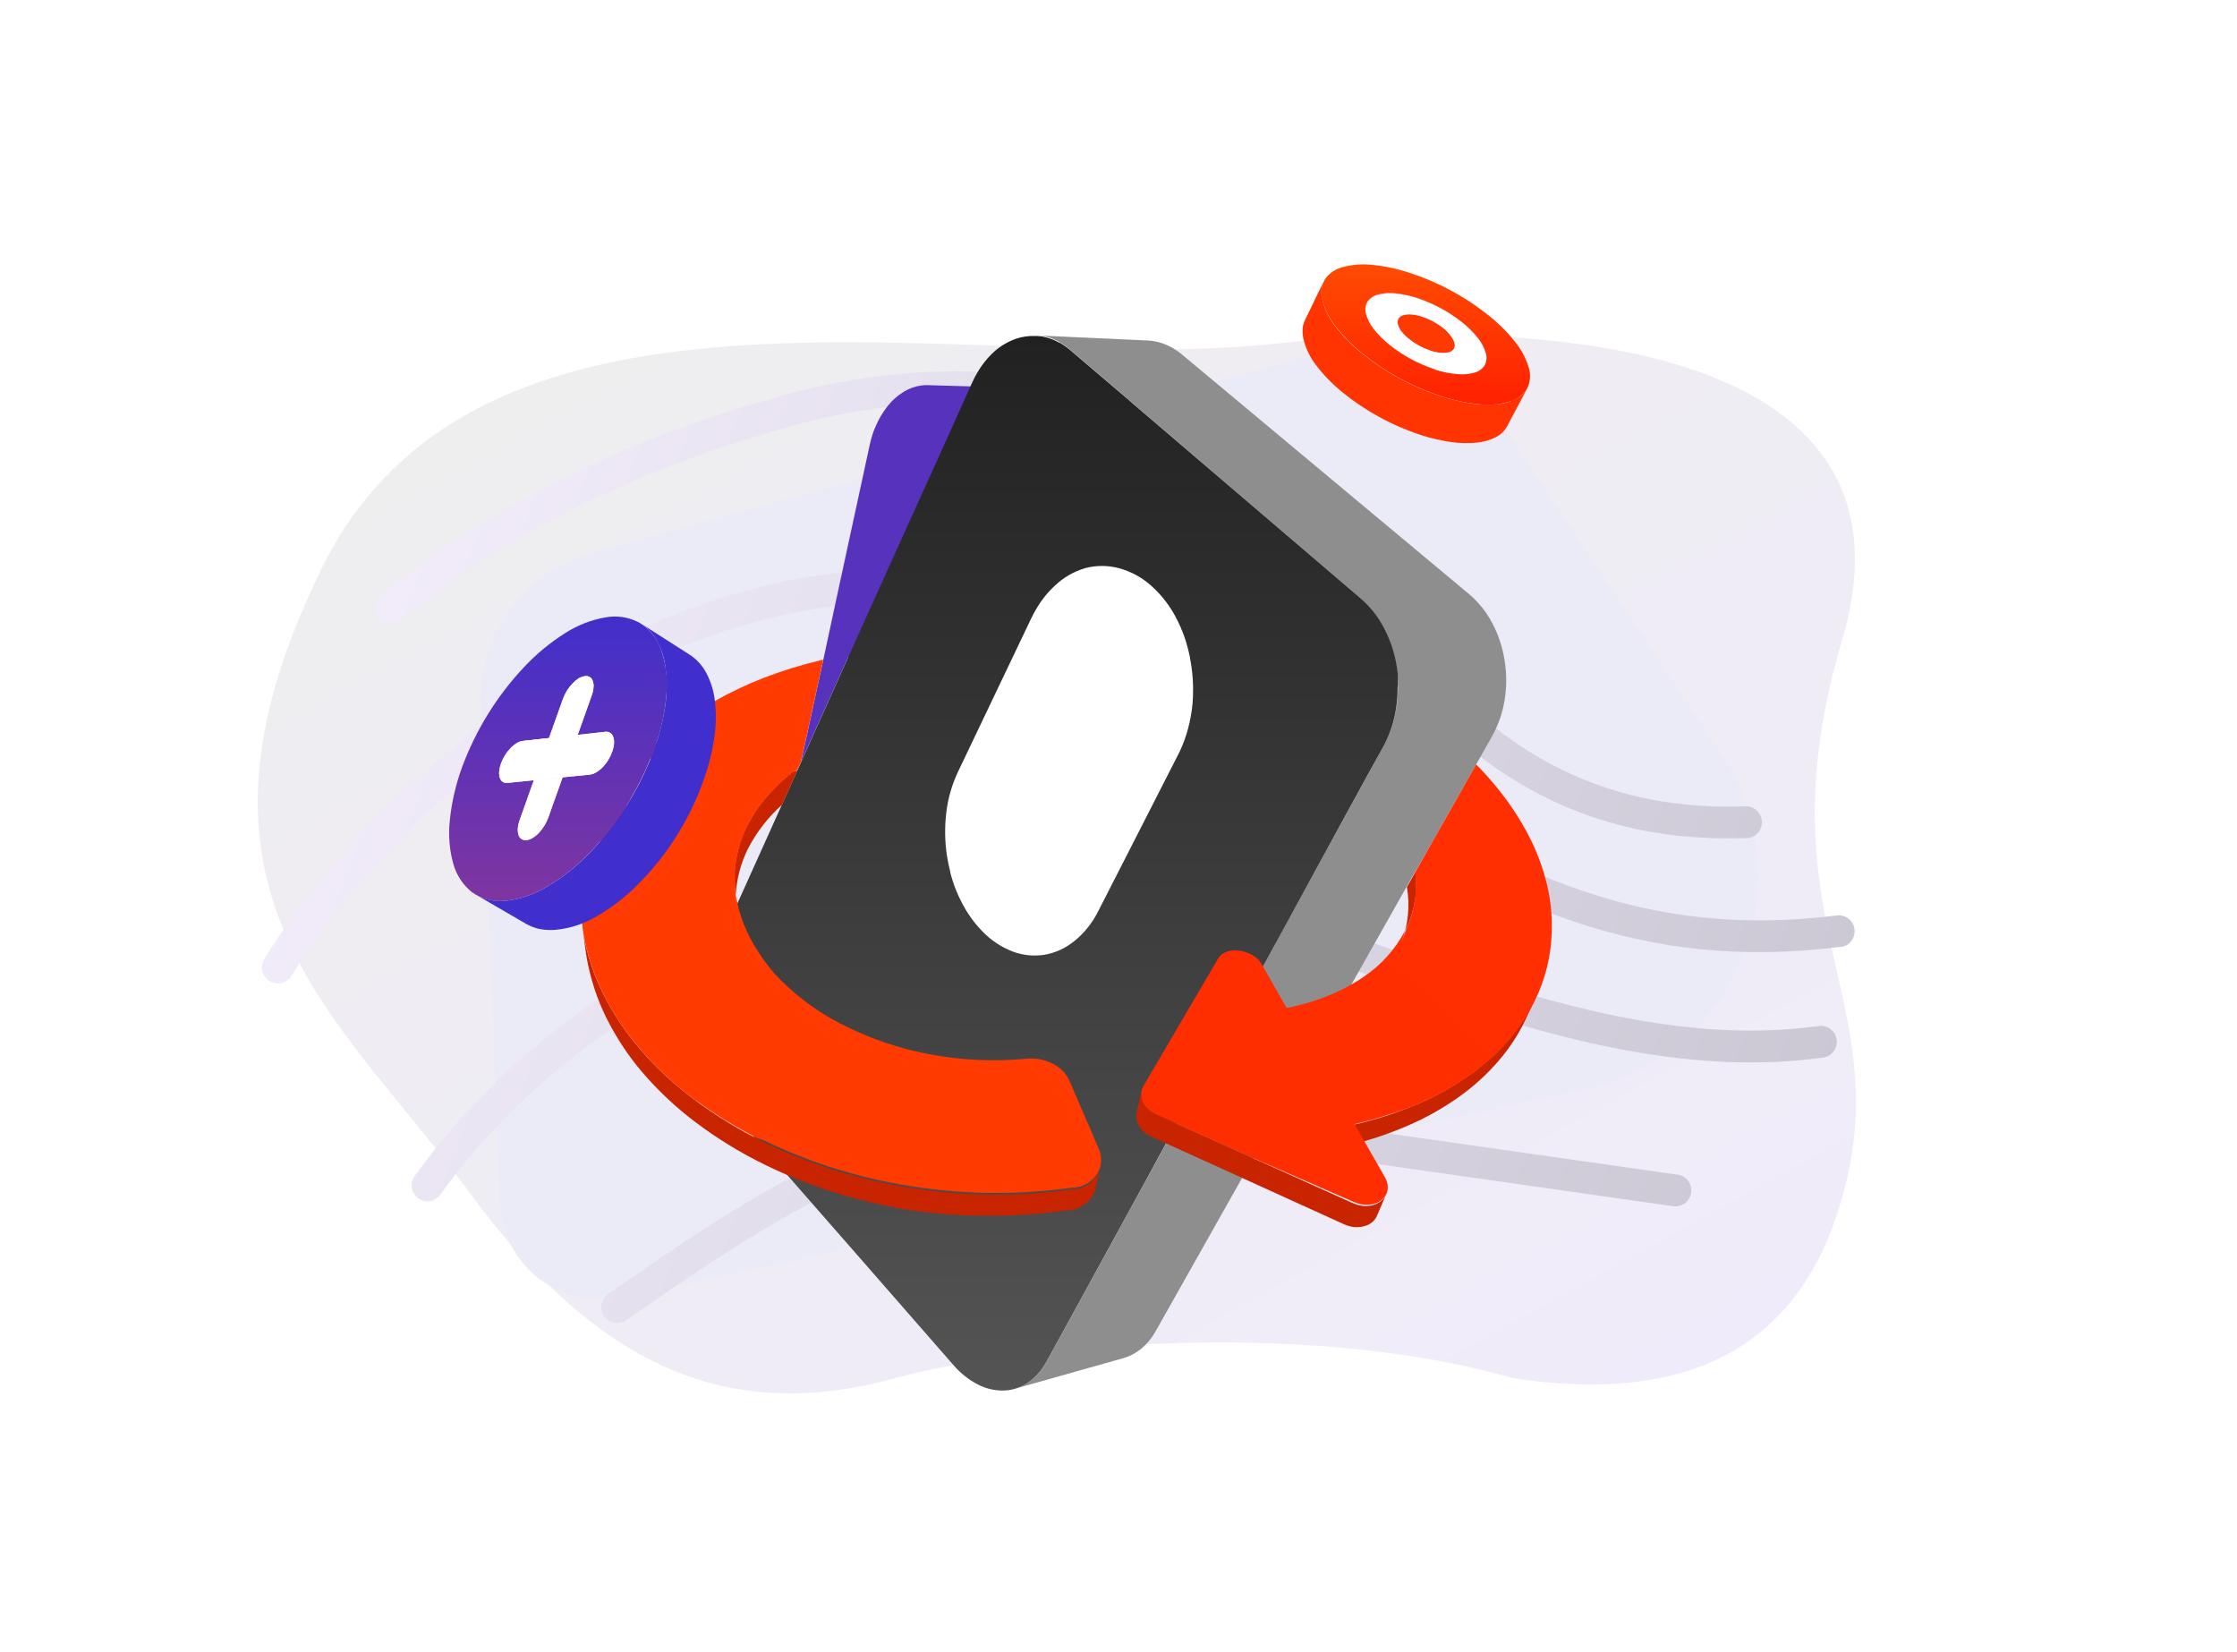 <svg width="325" height="240" viewBox="0 0 325 240" fill="none" xmlns="http://www.w3.org/2000/svg">
<path d="M219.734 200.181C188.366 191.164 145.965 195.804 130.117 200.181C106.344 206.748 87.218 199.187 68.135 173.132C49.052 147.077 23.396 129.985 46.78 82.483C70.165 34.98 141.292 54.568 184.588 49.99C227.884 45.413 280.017 51.117 267.64 92.92C255.263 134.722 276.663 145.532 267.095 175.759C260.716 195.91 244.929 204.051 219.734 200.181Z" fill="url(#paint0_linear_1790_1249)"/>
<g filter="url(#filter0_i_1790_1249)">
<path d="M219.734 200.181C188.366 191.164 145.965 195.804 130.117 200.181C106.344 206.748 87.218 199.187 68.135 173.132C49.052 147.077 23.396 129.985 46.78 82.483C70.165 34.98 141.292 54.568 184.588 49.99C227.884 45.413 280.017 51.117 267.64 92.92C255.263 134.722 276.663 145.532 267.095 175.759C260.716 195.91 244.929 204.051 219.734 200.181Z" fill="black" fill-opacity="0.01"/>
</g>
<mask id="mask0_1790_1249" style="mask-type:alpha" maskUnits="userSpaceOnUse" x="37" y="48" width="233" height="155">
<path d="M219.734 200.181C188.366 191.164 145.965 195.804 130.117 200.181C106.344 206.748 87.218 199.187 68.135 173.132C49.052 147.077 23.396 129.985 46.78 82.483C70.165 34.98 141.292 54.568 184.588 49.99C227.884 45.413 280.017 51.117 267.64 92.92C255.263 134.722 276.663 145.532 267.095 175.759C260.716 195.91 244.929 204.051 219.734 200.181Z" fill="white"/>
</mask>
<g mask="url(#mask0_1790_1249)">
</g>
<path d="M254.95 121.303C254.679 119.879 254.304 118.476 253.827 117.107C252.944 114.513 251.727 112.045 250.206 109.766L217.103 59.987C214.535 56.129 210.815 53.18 206.473 51.56C202.131 49.939 197.388 49.73 192.92 50.961L176.495 55.454L165.196 58.56L164.681 58.698L156.976 60.8L155.047 61.335L136.282 66.488L125.334 69.462L86.146 80.271C81.31 81.601 77.066 84.527 74.104 88.575C71.142 92.622 69.637 97.553 69.832 102.564L69.945 105.353L70.163 111.035L70.936 130.646V130.989L71.96 157.207L72.211 163.563L72.66 175.08C72.791 177.185 73.374 179.237 74.371 181.096C75.368 182.954 76.755 184.576 78.436 185.849C80.118 187.122 82.054 188.016 84.114 188.472C86.173 188.927 88.306 188.932 90.368 188.486L98.085 186.815L123.656 181.284L145.103 176.659L158.615 173.739L166.088 172.12L177.38 169.675L181.78 168.724L182.732 168.519L188.064 167.356L195.676 165.711L197.658 165.275L201.047 164.541L202.851 164.151L231.091 158.04C239.026 156.153 245.928 151.278 250.359 144.43C254.79 137.582 256.409 129.288 254.877 121.276L254.95 121.303ZM116.619 110.777L116.143 111.749L113.824 116.678L113.599 116.889L115.852 111.887L116.355 110.764C116.355 110.718 116.784 108.894 117.432 105.921C118 103.278 118.753 99.822 119.625 95.865C120.656 95.666 122.103 95.62 123.233 95.488L116.348 110.771L116.619 110.777Z" fill="#EBEAF7"/>
<path d="M89.648 192.213C89.156 192.212 88.677 192.055 88.281 191.764C87.885 191.472 87.592 191.062 87.444 190.593C87.297 190.124 87.303 189.62 87.462 189.154C87.621 188.688 87.924 188.285 88.327 188.004C103.775 177.254 121.291 165.07 141.404 161.257C157.05 158.284 172.822 160.537 188.065 162.711L243.738 170.64C244.345 170.727 244.893 171.053 245.26 171.544C245.628 172.035 245.785 172.652 245.697 173.26C245.609 173.867 245.284 174.414 244.793 174.782C244.302 175.149 243.684 175.306 243.077 175.219L187.404 167.29C172.531 165.169 157.156 162.975 142.263 165.797C123.101 169.431 106.035 181.311 90.963 191.797C90.579 192.069 90.119 192.214 89.648 192.213V192.213ZM62.076 174.518C61.602 174.51 61.141 174.358 60.755 174.082C60.259 173.725 59.925 173.185 59.828 172.581C59.73 171.978 59.875 171.361 60.233 170.865V170.865C71.399 155.384 86.992 143.048 105.334 135.185C123.676 127.322 143.359 124.514 162.27 127.091C176.211 128.981 189.664 133.612 202.68 138.086C206.195 139.295 209.829 140.543 213.404 141.72C228.667 146.721 246.645 151.505 264.214 149.047C264.821 148.959 265.438 149.117 265.93 149.484C266.421 149.851 266.746 150.399 266.834 151.006C266.922 151.613 266.764 152.231 266.397 152.722C266.03 153.213 265.482 153.538 264.875 153.626C246.374 156.216 227.748 151.28 211.983 146.113C208.376 144.931 204.715 143.675 201.193 142.46C188.395 138.059 175.154 133.507 161.668 131.67C124.892 126.668 85.618 143.464 63.953 173.56C63.738 173.857 63.456 174.099 63.13 174.265C62.803 174.432 62.442 174.519 62.076 174.518V174.518ZM40.364 142.856C39.749 142.856 39.159 142.612 38.724 142.177C38.289 141.742 38.045 141.152 38.045 140.537C38.046 140.111 38.162 139.693 38.382 139.328C48.954 122.149 66.622 105.63 85.664 95.151C107.601 83.093 130.594 79.644 150.317 85.458C163.624 89.376 175.161 97.351 186.32 105.095C189.128 107.044 192.042 109.06 194.91 110.962C219.826 127.481 239.562 136.354 266.705 133.005C267.007 132.947 267.318 132.95 267.619 133.014C267.92 133.078 268.205 133.201 268.458 133.377C268.711 133.552 268.926 133.776 269.091 134.036C269.256 134.296 269.367 134.586 269.419 134.889C269.47 135.193 269.461 135.503 269.391 135.803C269.32 136.103 269.191 136.385 269.011 136.634C268.83 136.883 268.601 137.094 268.338 137.253C268.075 137.413 267.783 137.518 267.478 137.564H267.273C238.71 141.098 218.174 131.888 192.359 114.795C189.439 112.859 186.512 110.83 183.677 108.848C172.835 101.375 161.602 93.605 149.048 89.898C130.753 84.513 108.479 87.916 87.93 99.208C69.562 109.311 52.528 125.214 42.34 141.753C42.133 142.09 41.842 142.369 41.496 142.562C41.15 142.756 40.761 142.857 40.364 142.856V142.856ZM250.9 121.779C225.859 121.779 211.547 108.339 202.865 98.058C201.2 96.076 199.561 94.048 197.916 92.112C190.734 83.337 183.307 74.272 173.879 68.14C158.305 57.965 136.541 55.771 114.254 62.068C91.697 68.471 72.872 77.899 58.316 90.116C57.845 90.496 57.244 90.676 56.642 90.617C56.039 90.558 55.484 90.266 55.095 89.802C54.706 89.339 54.514 88.741 54.56 88.138C54.607 87.534 54.888 86.973 55.343 86.575C70.421 73.935 89.8 64.176 112.992 57.641C136.567 50.974 159.673 53.38 176.422 64.249C186.459 70.77 194.117 80.106 201.53 89.158C203.129 91.14 204.788 93.123 206.433 95.105C214.804 105.016 228.805 118.092 253.57 117.127C254.183 117.103 254.781 117.323 255.232 117.739C255.683 118.155 255.95 118.734 255.975 119.347C255.999 119.96 255.779 120.558 255.363 121.009C254.946 121.461 254.368 121.728 253.755 121.752V121.752C252.783 121.759 251.825 121.779 250.9 121.779Z" fill="url(#paint1_linear_1790_1249)"/>
<path d="M173.112 96.552C172.782 94.357 172.114 92.226 171.13 90.235C170.219 88.338 168.949 86.635 167.39 85.22C166.023 83.965 164.373 83.058 162.58 82.578C160.973 82.141 159.278 82.141 157.671 82.578C156.016 83.036 154.495 83.881 153.231 85.042C151.788 86.379 150.619 87.984 149.788 89.766L139.137 112.172C138.259 114.037 137.688 116.032 137.446 118.079C137.2 120.164 137.236 122.273 137.551 124.349C137.862 126.403 138.456 128.404 139.316 130.296C140.149 132.124 141.283 133.799 142.672 135.251C143.909 136.532 145.408 137.53 147.066 138.178C148.539 138.74 150.132 138.911 151.691 138.674C153.288 138.409 154.79 137.738 156.052 136.725C157.519 135.536 158.712 134.044 159.547 132.351L171.189 109.694C172.204 107.7 172.875 105.549 173.172 103.331C173.489 101.081 173.469 98.796 173.112 96.552V96.552Z" fill="url(#paint2_linear_1790_1249)"/>
<path d="M144.423 83.998L155.054 61.335L155.477 60.43L156.693 57.833L153.012 56.69C152.871 56.638 152.725 56.598 152.576 56.571L152.14 56.485L151.711 56.426H151.275L140.994 56.128L135.047 55.957H135.172C134.732 55.924 134.289 55.937 133.851 55.996C132.936 56.123 132.059 56.441 131.274 56.928C130.417 57.457 129.655 58.127 129.021 58.91C128.962 58.983 128.895 59.062 128.843 59.141C128.215 59.954 127.691 60.842 127.283 61.784C127.184 62.009 127.092 62.24 126.999 62.445C126.907 62.65 126.827 62.927 126.748 63.172C126.669 63.416 126.596 63.674 126.523 63.925C126.451 64.176 126.391 64.447 126.338 64.711C126.015 66.205 125.678 67.79 125.314 69.449C124.654 72.481 123.947 75.759 123.226 79.082C122.942 80.404 122.652 81.725 122.361 83.086C122.004 84.725 121.654 86.39 121.304 87.963C120.848 90.077 120.398 92.145 119.982 94.121C119.857 94.702 119.731 95.277 119.612 95.845L117.419 105.901C116.758 108.875 116.361 110.698 116.342 110.745L123.22 95.468C123.442 95.457 123.663 95.429 123.881 95.382L116.612 110.725L132.516 109.403L142.441 88.293L144.423 83.998Z" fill="url(#paint3_linear_1790_1249)"/>
<path d="M204.371 134.63C204.483 134.386 204.589 134.135 204.695 133.884L203.638 136.705C203.833 136.191 203.996 135.666 204.127 135.133L204.371 134.63Z" fill="#A78AFE"/>
<path d="M205.706 129.404V129.866C205.693 129.712 205.693 129.558 205.706 129.404Z" fill="#A78AFE"/>
<path d="M106.887 130.025C106.86 130.575 106.86 131.124 106.887 131.67L106.748 128.314V128.201C106.757 128.809 106.803 129.417 106.887 130.025Z" fill="#A78AFE"/>
<path d="M204.695 133.884L203.638 136.705C203.833 136.191 203.996 135.666 204.127 135.133L204.365 134.644C204.483 134.386 204.589 134.135 204.695 133.884Z" fill="#D9CDFE"/>
<path d="M205.706 129.404V129.866C205.693 129.712 205.693 129.558 205.706 129.404Z" fill="#D9CDFE"/>
<path d="M106.867 131.67L106.728 128.314V128.201C106.754 128.809 106.807 129.417 106.887 130.025C106.856 130.575 106.849 131.124 106.867 131.67Z" fill="#D9CDFE"/>
<path d="M211.712 59.009C211.48 58.187 211.079 57.422 210.536 56.763C209.881 55.931 209.132 55.179 208.302 54.523C206.392 53 204.226 51.828 201.906 51.061L205.963 43.343C208.297 44.12 210.477 45.299 212.406 46.825C213.244 47.481 214.004 48.23 214.672 49.059C215.219 49.711 215.626 50.469 215.868 51.285L211.712 59.009Z" fill="#D9CDFE"/>
<path d="M211.732 60.377C211.764 60.277 211.784 60.172 211.791 60.067C211.804 59.957 211.804 59.846 211.791 59.736C211.798 59.618 211.798 59.498 211.791 59.38C211.782 59.254 211.758 59.13 211.719 59.01L215.868 51.286C215.901 51.411 215.927 51.537 215.947 51.656C215.96 51.772 215.96 51.889 215.947 52.006C215.96 52.113 215.96 52.222 215.947 52.33C215.939 52.432 215.922 52.534 215.894 52.633L211.732 60.377Z" fill="#D9CDFE"/>
<path d="M201.906 51.06C201.063 50.781 200.196 50.578 199.316 50.452C198.601 50.343 197.876 50.323 197.156 50.393C196.588 50.439 196.034 50.594 195.524 50.849C195.109 51.059 194.766 51.388 194.539 51.794L198.603 43.99C198.814 43.577 199.152 43.241 199.567 43.032C200.078 42.789 200.629 42.643 201.193 42.603C201.916 42.537 202.644 42.563 203.36 42.682C204.244 42.825 205.112 43.046 205.957 43.343L201.906 51.06Z" fill="#D9CDFE"/>
<path d="M211.269 50.625L207.133 58.389C207.133 58.329 207.186 58.27 207.206 58.21C207.226 58.151 207.206 58.078 207.239 58.012C207.245 57.94 207.245 57.867 207.239 57.794C207.232 57.718 207.216 57.642 207.193 57.569C207.088 57.178 206.901 56.813 206.644 56.499C206.333 56.099 205.974 55.739 205.574 55.429C205.131 55.065 204.653 54.746 204.147 54.477C203.625 54.187 203.076 53.948 202.508 53.764C202.108 53.632 201.696 53.537 201.279 53.48C200.937 53.433 200.59 53.433 200.248 53.48C199.979 53.503 199.717 53.577 199.475 53.697C199.282 53.798 199.122 53.952 199.013 54.14L203.103 46.35C203.21 46.162 203.371 46.01 203.565 45.914C203.805 45.798 204.065 45.728 204.332 45.709C204.675 45.676 205.022 45.689 205.362 45.749C205.783 45.807 206.197 45.907 206.598 46.046C207.716 46.397 208.763 46.943 209.69 47.658C210.094 47.967 210.456 48.327 210.767 48.729C211.03 49.039 211.224 49.402 211.335 49.793C211.355 49.868 211.369 49.946 211.375 50.024V50.242C211.375 50.308 211.361 50.373 211.335 50.434C211.326 50.501 211.303 50.566 211.269 50.625V50.625Z" fill="white"/>
<path d="M198.946 54.926L198.907 54.702V54.497C198.918 54.368 198.954 54.242 199.012 54.127L203.102 46.337C203.076 46.393 203.054 46.45 203.036 46.509L202.997 46.694C202.99 46.764 202.99 46.835 202.997 46.905L203.036 47.123L198.946 54.926Z" fill="#D9CDFE"/>
<path d="M207.133 58.388C207.024 58.576 206.863 58.73 206.67 58.831C206.429 58.947 206.17 59.021 205.904 59.049C205.564 59.088 205.22 59.088 204.88 59.049C204.466 58.986 204.057 58.891 203.657 58.764L207.8 50.961C208.202 51.088 208.613 51.185 209.029 51.252C209.369 51.291 209.713 51.291 210.053 51.252C210.317 51.231 210.575 51.161 210.813 51.047C211.008 50.957 211.168 50.806 211.269 50.618L207.133 58.388Z" fill="#D9CDFE"/>
<path d="M203.657 58.739C203.086 58.546 202.532 58.308 201.999 58.025C201.501 57.745 201.028 57.422 200.585 57.06C200.193 56.736 199.834 56.373 199.515 55.977C199.265 55.658 199.083 55.291 198.979 54.9L203.076 47.097C203.187 47.486 203.374 47.849 203.624 48.167C203.947 48.563 204.31 48.924 204.708 49.244C205.164 49.607 205.65 49.93 206.162 50.209C206.697 50.499 207.256 50.743 207.833 50.935L203.657 58.739Z" fill="#D9CDFE"/>
<path d="M206.604 46.006C207.723 46.369 208.767 46.928 209.69 47.658C210.093 47.967 210.455 48.326 210.767 48.728C211.03 49.038 211.223 49.401 211.335 49.792C211.38 49.933 211.396 50.083 211.381 50.23C211.367 50.378 211.322 50.521 211.249 50.651C211.095 50.89 210.861 51.065 210.589 51.146C210.202 51.254 209.799 51.289 209.399 51.252C208.875 51.209 208.357 51.111 207.853 50.961C207.276 50.769 206.716 50.525 206.181 50.235C205.67 49.956 205.184 49.633 204.728 49.27C204.33 48.95 203.967 48.589 203.644 48.193C203.393 47.875 203.207 47.512 203.096 47.123C203.056 46.982 203.044 46.835 203.061 46.69C203.078 46.545 203.124 46.404 203.195 46.277C203.364 46.034 203.615 45.861 203.902 45.788C204.291 45.681 204.697 45.65 205.098 45.695C205.611 45.738 206.116 45.842 206.604 46.006V46.006Z" fill="#FF3902"/>
<path d="M205.957 43.343C208.291 44.12 210.471 45.298 212.399 46.825C213.237 47.48 213.998 48.23 214.666 49.058C215.212 49.711 215.619 50.468 215.861 51.285C215.96 51.58 215.997 51.892 215.971 52.202C215.945 52.513 215.856 52.814 215.71 53.089C215.38 53.609 214.869 53.988 214.276 54.152C213.467 54.384 212.622 54.463 211.785 54.384C210.661 54.296 209.552 54.074 208.481 53.723C207.259 53.321 206.076 52.81 204.946 52.197C203.877 51.603 202.86 50.92 201.907 50.155C201.066 49.483 200.303 48.719 199.634 47.875C199.099 47.215 198.71 46.45 198.491 45.629C198.409 45.333 198.388 45.023 198.428 44.719C198.469 44.415 198.571 44.122 198.729 43.858C199.095 43.358 199.626 43.002 200.229 42.854C201.045 42.638 201.894 42.575 202.733 42.669C203.83 42.769 204.912 42.995 205.957 43.343V43.343ZM207.801 50.961C208.312 51.126 208.839 51.237 209.373 51.291C209.773 51.329 210.176 51.293 210.562 51.186C210.835 51.105 211.069 50.929 211.223 50.69C211.296 50.56 211.341 50.417 211.355 50.27C211.37 50.122 211.354 49.973 211.309 49.831C211.197 49.44 211.004 49.078 210.741 48.767C210.44 48.354 210.087 47.981 209.69 47.657C208.769 46.923 207.724 46.36 206.605 45.992C206.101 45.814 205.577 45.701 205.045 45.655C204.644 45.61 204.239 45.642 203.849 45.748C203.563 45.821 203.312 45.995 203.142 46.237C203.071 46.364 203.025 46.505 203.008 46.65C202.991 46.795 203.003 46.942 203.043 47.083C203.155 47.472 203.341 47.835 203.592 48.153C203.914 48.549 204.277 48.91 204.675 49.23C205.131 49.593 205.617 49.916 206.129 50.195C206.664 50.485 207.223 50.728 207.801 50.921" fill="white"/>
<path d="M215.736 53.043L211.567 60.793C211.342 61.187 211.007 61.507 210.602 61.712C210.102 61.963 209.56 62.117 209.003 62.167C208.292 62.238 207.576 62.222 206.869 62.121C205.997 61.996 205.137 61.797 204.299 61.527C203.085 61.133 201.911 60.629 200.79 60.02C199.714 59.432 198.692 58.749 197.738 57.978C196.904 57.304 196.151 56.537 195.491 55.692C194.968 55.024 194.588 54.254 194.374 53.433C194.343 53.28 194.321 53.126 194.308 52.97C194.308 52.825 194.308 52.679 194.308 52.541C194.321 52.408 194.348 52.278 194.388 52.151C194.426 52.029 194.472 51.91 194.526 51.794L198.603 43.991C198.543 44.099 198.497 44.215 198.464 44.334C198.43 44.462 198.406 44.593 198.392 44.724C198.392 44.861 198.392 44.999 198.392 45.14C198.406 45.294 198.43 45.446 198.464 45.596C198.683 46.417 199.073 47.183 199.607 47.843C200.285 48.687 201.056 49.452 201.907 50.122C202.871 50.889 203.899 51.572 204.979 52.164C206.109 52.778 207.292 53.288 208.514 53.69C209.354 53.967 210.216 54.172 211.091 54.305C211.797 54.413 212.514 54.435 213.225 54.371C213.781 54.333 214.324 54.187 214.824 53.941C215.211 53.739 215.528 53.426 215.736 53.043Z" fill="white"/>
<path d="M205.078 39.729C207.111 40.404 209.079 41.259 210.959 42.286C212.764 43.263 214.48 44.398 216.086 45.676C217.524 46.79 218.828 48.067 219.971 49.482C220.923 50.605 221.637 51.908 222.073 53.314C222.246 53.823 222.317 54.361 222.282 54.897C222.247 55.433 222.106 55.958 221.868 56.439C221.324 57.346 220.458 58.014 219.443 58.309C218.054 58.725 216.598 58.871 215.155 58.739C213.201 58.577 211.274 58.185 209.413 57.569C207.29 56.874 205.233 55.989 203.268 54.926C201.39 53.895 199.608 52.699 197.943 51.352C196.486 50.187 195.172 48.857 194.024 47.387C193.112 46.248 192.452 44.929 192.088 43.515C191.952 43.004 191.923 42.47 192.002 41.947C192.082 41.424 192.269 40.923 192.551 40.476C193.203 39.613 194.139 39.01 195.194 38.771C196.605 38.415 198.07 38.321 199.515 38.494C201.411 38.692 203.277 39.107 205.078 39.729V39.729ZM208.475 53.691C209.546 54.041 210.655 54.263 211.778 54.351C212.616 54.43 213.461 54.352 214.269 54.12C214.863 53.955 215.373 53.576 215.703 53.056C215.85 52.782 215.938 52.48 215.965 52.17C215.991 51.86 215.953 51.548 215.855 51.252C215.613 50.436 215.206 49.678 214.659 49.026C213.991 48.197 213.231 47.448 212.393 46.792C210.464 45.266 208.284 44.088 205.951 43.31C204.894 42.95 203.798 42.712 202.687 42.603C201.848 42.509 200.999 42.572 200.182 42.788C199.58 42.937 199.049 43.292 198.683 43.793C198.525 44.056 198.423 44.349 198.382 44.654C198.341 44.958 198.363 45.268 198.445 45.563C198.663 46.384 199.053 47.15 199.588 47.81C200.257 48.653 201.019 49.418 201.861 50.09C202.825 50.857 203.853 51.54 204.933 52.131C206.063 52.745 207.246 53.256 208.468 53.657" fill="url(#paint4_linear_1790_1249)"/>
<path d="M221.867 56.446L218.94 61.969C218.553 62.633 217.982 63.17 217.295 63.516C216.441 63.946 215.513 64.21 214.56 64.295C213.339 64.416 212.108 64.392 210.893 64.222C209.397 64.014 207.922 63.676 206.486 63.212C204.37 62.524 202.324 61.639 200.374 60.569C198.508 59.551 196.739 58.366 195.088 57.027C193.643 55.866 192.343 54.535 191.216 53.063C190.325 51.915 189.69 50.591 189.353 49.178C189.307 48.922 189.274 48.664 189.254 48.405C189.234 48.167 189.234 47.928 189.254 47.691C189.277 47.467 189.322 47.246 189.386 47.03C189.443 46.824 189.523 46.625 189.624 46.436L192.352 40.806C192.258 40.992 192.18 41.187 192.121 41.388C192.062 41.604 192.02 41.825 191.996 42.048C191.976 42.281 191.976 42.516 191.996 42.749C192.014 43.006 192.05 43.262 192.101 43.515C192.447 44.924 193.086 46.243 193.978 47.387C195.125 48.857 196.44 50.187 197.896 51.352C199.564 52.698 201.349 53.894 203.228 54.926C205.193 55.989 207.25 56.873 209.373 57.569C210.817 58.038 212.298 58.387 213.8 58.613C215.014 58.792 216.244 58.83 217.467 58.725C218.415 58.653 219.341 58.402 220.196 57.985C220.894 57.65 221.476 57.114 221.867 56.446V56.446Z" fill="#FF3401"/>
<path d="M205.646 126.595V126.331C205.63 126.418 205.63 126.508 205.646 126.595V126.595Z" fill="#D9CDFE"/>
<path d="M218.583 95.891C218.294 94.024 217.698 92.218 216.819 90.546C215.973 88.923 214.82 87.48 213.423 86.297L171.718 51.496C171.339 51.18 170.937 50.893 170.515 50.638C170.118 50.398 169.703 50.19 169.273 50.017C168.862 49.85 168.438 49.719 168.004 49.627C167.583 49.535 167.154 49.479 166.722 49.462L150.468 48.715H150.812C150.921 48.721 151.029 48.734 151.136 48.755L151.565 48.827H151.691L152.015 48.907C152.16 48.946 152.312 48.992 152.457 49.045L152.649 49.111C152.954 49.216 153.25 49.344 153.534 49.495C153.665 49.552 153.791 49.621 153.911 49.699C154.139 49.819 154.36 49.954 154.572 50.102C154.71 50.195 154.843 50.287 154.975 50.393C155.107 50.499 155.285 50.631 155.437 50.763L197.605 86.859C199.035 88.089 200.211 89.586 201.067 91.266C201.965 93.009 202.574 94.885 202.871 96.823C203.182 98.793 203.182 100.799 202.871 102.769C202.581 104.731 201.95 106.627 201.008 108.372L183.505 140.325L171.011 163.227L169.451 166.068L152.114 197.717C152.041 197.856 151.962 197.988 151.882 198.113C151.803 198.239 151.77 198.298 151.711 198.384C151.571 198.614 151.416 198.835 151.248 199.045C151.197 199.116 151.142 199.185 151.083 199.25C150.922 199.463 150.743 199.662 150.548 199.844C150.475 199.932 150.393 200.011 150.303 200.082C150.211 200.175 150.112 200.261 150.013 200.346C149.801 200.525 149.583 200.697 149.352 200.862L149.299 200.895L149.015 201.073L148.922 201.126L148.79 201.199L148.526 201.331C148.387 201.397 148.242 201.463 148.103 201.516L147.687 201.668L163.247 197.281C163.704 197.145 164.146 196.966 164.569 196.745C165.011 196.51 165.429 196.231 165.817 195.913C166.226 195.572 166.602 195.194 166.941 194.783C167.307 194.338 167.633 193.861 167.912 193.356L180.466 171.096L182.078 168.235L196.422 142.856L204.351 128.829L205.613 126.595V126.331C205.607 126.418 205.618 126.506 205.646 126.589L214.46 111.048L216.753 106.992C217.689 105.32 218.318 103.494 218.61 101.6C218.909 99.708 218.9 97.78 218.583 95.891V95.891Z" fill="url(#paint5_linear_1790_1249)"/>
<path d="M205.726 129.086C205.732 129.192 205.732 129.298 205.726 129.403C205.731 129.558 205.72 129.713 205.693 129.866C205.693 130.223 205.607 130.586 205.541 130.943C205.508 131.154 205.468 131.372 205.422 131.604C205.375 131.835 205.296 132.126 205.223 132.383C205.151 132.641 205.078 132.886 204.999 133.137C204.92 133.388 204.814 133.652 204.715 133.91C204.616 134.167 204.503 134.412 204.391 134.656L204.153 135.145C204.353 134.372 204.488 133.583 204.556 132.786C204.675 131.477 204.622 130.157 204.398 128.862L205.66 126.628L205.699 127.018C205.699 127.177 205.699 127.342 205.739 127.501C205.778 127.659 205.739 127.732 205.739 127.851C205.761 128.262 205.756 128.675 205.726 129.086V129.086Z" fill="url(#paint6_linear_1790_1249)"/>
<path d="M203.083 99.096C203.09 99.067 203.09 99.038 203.083 99.01V98.435C203.09 98.374 203.09 98.311 203.083 98.25V98.019C203.087 97.868 203.072 97.717 203.037 97.57C202.991 97.418 202.977 97.12 202.944 96.909C202.647 94.971 202.038 93.095 201.141 91.352C200.289 89.668 199.118 88.167 197.692 86.932L164.655 58.699L163.994 58.117L155.471 50.849C155.319 50.717 155.167 50.591 155.008 50.479L154.605 50.188L154.228 49.944L153.951 49.785H153.898C153.796 49.718 153.688 49.66 153.574 49.614C153.29 49.463 152.994 49.335 152.689 49.23L152.497 49.164C152.352 49.111 152.2 49.065 152.055 49.025L151.592 48.92L151.156 48.847H151.031C150.951 48.826 150.869 48.815 150.786 48.814H150.442C149.472 48.766 148.501 48.903 147.582 49.217C146.229 49.7 145.003 50.482 143.994 51.503C143.225 52.279 142.559 53.149 142.012 54.093C141.719 54.587 141.454 55.096 141.219 55.62L140.961 56.201L139.851 58.659L136.283 66.588L128.995 82.677L126.835 87.474L123.227 95.482L116.349 110.778L115.847 111.901L113.593 116.903L107.112 131.287L105.387 135.119L102.48 141.581L102.235 142.116C101.621 143.525 101.229 145.021 101.073 146.55C100.748 149.752 101.232 152.985 102.48 155.952C103.079 157.369 103.893 158.686 104.892 159.857L109.47 165.083L114.32 170.627L114.743 171.109L117.875 174.69L123.663 181.298L138.523 198.305C139.519 199.466 140.728 200.425 142.084 201.133C143.242 201.728 144.529 202.025 145.831 201.998C146.453 201.98 147.069 201.873 147.661 201.681C147.8 201.635 147.938 201.589 148.077 201.529L148.5 201.344C148.639 201.278 148.771 201.212 148.896 201.139C149.022 201.067 149.187 200.968 149.326 200.875C149.465 200.783 149.775 200.538 149.987 200.36C150.086 200.274 150.185 200.188 150.277 200.095C150.561 199.841 150.822 199.562 151.057 199.263C151.116 199.198 151.171 199.13 151.222 199.058C151.39 198.848 151.545 198.627 151.685 198.397C151.744 198.311 151.804 198.219 151.856 198.126C151.909 198.034 152.015 197.869 152.088 197.73L166.102 172.146L169.406 166.081L169.947 165.09L170.965 163.24L172.372 160.676L183.473 140.411L185.243 137.18L187.51 133.038L196.099 117.299L198.326 113.229L200.969 108.458C201.911 106.713 202.542 104.817 202.832 102.855C202.98 101.887 203.053 100.908 203.05 99.928V99.856C203.092 99.605 203.103 99.349 203.083 99.096V99.096ZM160.017 131.472L159.561 132.357C158.725 134.049 157.533 135.539 156.065 136.725C154.808 137.752 153.305 138.435 151.704 138.707C150.146 138.944 148.552 138.773 147.079 138.211C145.408 137.556 143.901 136.541 142.666 135.238C142.355 134.921 142.064 134.577 141.787 134.253L141.622 134.055L141.463 133.85C141.338 133.692 141.212 133.527 141.093 133.355C140.974 133.183 140.769 132.892 140.617 132.654C140.525 132.516 140.432 132.37 140.346 132.225C140.261 132.08 140.168 131.934 140.089 131.782C140.01 131.63 139.884 131.412 139.785 131.227C139.62 130.917 139.461 130.6 139.316 130.282C139.17 129.965 139.104 129.82 139.005 129.582C138.906 129.344 138.814 129.106 138.721 128.868L138.549 128.379C138.463 128.135 138.378 127.884 138.305 127.633C138.232 127.382 138.14 127.098 138.074 126.827V126.714C137.869 125.928 137.704 125.129 137.578 124.329C137.261 122.253 137.228 120.144 137.479 118.059C137.716 116.011 138.285 114.016 139.164 112.152L149.683 90.116L149.848 89.773C149.934 89.594 150.02 89.423 150.112 89.251C150.205 89.079 150.244 88.993 150.317 88.868C150.449 88.63 150.588 88.392 150.727 88.167L150.819 88.022C150.925 87.844 151.044 87.665 151.163 87.493C151.282 87.322 151.255 87.355 151.301 87.295C151.348 87.236 151.467 87.064 151.553 86.958C151.638 86.852 151.731 86.714 151.83 86.595C151.929 86.476 152.114 86.251 152.26 86.086C152.405 85.921 152.596 85.722 152.768 85.551L152.92 85.399C153.039 85.273 153.165 85.161 153.29 85.049C154.52 83.878 156.01 83.015 157.638 82.531C159.246 82.102 160.939 82.102 162.547 82.531C164.34 83.013 165.99 83.919 167.357 85.174C168.912 86.592 170.181 88.294 171.097 90.189C171.209 90.42 171.322 90.652 171.427 90.889C171.427 90.949 171.48 91.002 171.5 91.055L171.573 91.226C171.573 91.286 171.705 91.53 171.764 91.682C171.949 92.138 172.115 92.607 172.267 93.083C172.319 93.235 172.366 93.387 172.405 93.546C172.409 93.553 172.411 93.561 172.411 93.569C172.411 93.577 172.409 93.585 172.405 93.592C172.459 93.719 172.498 93.852 172.524 93.988C172.656 94.471 172.769 94.96 172.874 95.455V95.521C172.914 95.739 172.96 95.957 172.993 96.182C173.004 96.293 173.024 96.404 173.053 96.512C173.285 97.971 173.376 99.45 173.324 100.926C173.332 101.187 173.316 101.448 173.277 101.706C173.284 101.752 173.284 101.798 173.277 101.844C173.277 102.066 173.257 102.287 173.218 102.505C173.207 102.769 173.176 103.032 173.125 103.291C173.046 103.853 172.947 104.401 172.822 104.95C172.762 105.227 172.696 105.498 172.623 105.769C172.485 106.311 172.319 106.846 172.134 107.368C172.042 107.632 171.943 107.89 171.837 108.148C171.731 108.405 171.685 108.518 171.599 108.703C171.513 108.888 171.493 108.954 171.434 109.079C171.375 109.205 171.249 109.463 171.15 109.654L162.263 127.071L160.017 131.472Z" fill="url(#paint7_linear_1790_1249)"/>
<path d="M115.846 111.921L113.593 116.923C111.608 118.707 109.957 120.83 108.717 123.193C107.644 125.321 107.021 127.647 106.887 130.025C106.807 129.418 106.754 128.81 106.728 128.202V126.596C106.721 126.432 106.735 126.268 106.768 126.107C106.807 125.942 106.807 125.665 106.84 125.447C106.873 125.229 106.88 125.149 106.906 124.997C106.933 124.845 106.946 124.733 106.972 124.601C106.999 124.469 107.032 124.277 107.072 124.119C107.111 123.96 107.144 123.788 107.184 123.63C107.223 123.471 107.309 123.141 107.382 122.896C107.455 122.652 107.468 122.605 107.514 122.46C107.633 122.083 107.772 121.713 107.917 121.343C107.99 121.158 108.069 120.973 108.149 120.795C108.28 120.475 108.428 120.162 108.591 119.857C108.67 119.692 108.756 119.533 108.842 119.381C108.928 119.229 108.974 119.13 109.047 119.004C109.12 118.879 109.285 118.595 109.411 118.397C109.536 118.198 109.781 117.822 109.979 117.538C110.078 117.392 110.184 117.24 110.296 117.095C110.481 116.837 110.679 116.58 110.891 116.328C110.929 116.273 110.971 116.22 111.016 116.17L111.419 115.694C111.631 115.443 111.855 115.199 112.08 114.954C112.205 114.815 112.338 114.683 112.476 114.544L112.708 114.313L113.368 113.653C113.606 113.441 113.851 113.223 114.095 112.992L114.24 112.873C114.498 112.655 114.762 112.45 115.033 112.212C115.054 112.188 115.079 112.168 115.106 112.153C115.342 112.045 115.591 111.967 115.846 111.921Z" fill="url(#paint8_linear_1790_1249)"/>
<path d="M219.178 151.023C217.479 152.98 215.549 154.724 213.43 156.216C211.064 157.875 208.53 159.281 205.871 160.412C202.886 161.688 199.79 162.686 196.621 163.391L195.412 166.504C198.542 165.786 201.601 164.784 204.55 163.51C207.182 162.378 209.685 160.967 212.016 159.302C214.12 157.808 216.035 156.064 217.718 154.108C219.274 152.308 220.583 150.308 221.61 148.162L223.05 145.069C222.032 147.218 220.729 149.22 219.178 151.023V151.023Z" fill="url(#paint9_linear_1790_1249)"/>
<path d="M200.585 174.518C200.236 174.779 199.838 174.97 199.416 175.08C199.199 175.133 198.978 175.166 198.755 175.179C198.513 175.199 198.27 175.199 198.028 175.179C197.772 175.146 197.518 175.098 197.268 175.033C196.998 174.953 196.733 174.856 196.476 174.743L168.064 161.938C167.679 161.764 167.317 161.542 166.987 161.277C166.695 161.027 166.441 160.735 166.234 160.411C166.051 160.112 165.921 159.784 165.851 159.44C165.785 159.115 165.785 158.78 165.851 158.456L165.104 161.647C165.038 161.972 165.038 162.307 165.104 162.631C165.169 162.973 165.297 163.3 165.481 163.596C165.683 163.918 165.93 164.209 166.214 164.462C166.539 164.726 166.897 164.948 167.278 165.122L195.214 177.822C195.464 177.936 195.722 178.031 195.987 178.106C196.234 178.173 196.485 178.222 196.74 178.251C197.201 178.289 197.665 178.253 198.114 178.145C198.342 178.094 198.563 178.018 198.775 177.921C198.963 177.824 199.142 177.711 199.31 177.584C199.624 177.334 199.873 177.012 200.037 176.646L201.358 173.573C201.283 173.759 201.181 173.933 201.054 174.089C200.914 174.248 200.757 174.392 200.585 174.518V174.518Z" fill="url(#paint10_linear_1790_1249)"/>
<path d="M159.891 169.299C159.659 170.35 159.428 171.407 159.23 172.464C159.147 172.858 158.999 173.235 158.794 173.581C158.592 173.944 158.333 174.272 158.027 174.552C157.713 174.852 157.36 175.108 156.977 175.312C156.561 175.536 156.116 175.703 155.655 175.808H155.147C154.301 175.933 153.448 176.039 152.596 176.131C150.918 176.323 149.233 176.455 147.528 176.521C146.335 176.583 145.139 176.609 143.94 176.6C140.123 176.626 136.31 176.372 132.53 175.841C129.859 175.431 127.213 174.879 124.601 174.189C123.563 173.925 122.533 173.634 121.515 173.317C117.968 172.22 114.511 170.85 111.175 169.22C107.619 167.489 104.238 165.421 101.079 163.042C98.237 160.908 95.636 158.471 93.322 155.774C91.236 153.324 89.46 150.625 88.036 147.74C86.734 145.076 85.804 142.246 85.274 139.329L85.215 139.018C85.222 138.914 85.206 138.811 85.168 138.714C85.136 138.614 85.121 138.509 85.122 138.403C85.123 138.3 85.108 138.198 85.076 138.1L84.626 134.796C84.673 135.179 84.739 135.562 84.805 135.946C85.351 138.842 86.292 141.65 87.6 144.291C89.039 147.189 90.835 149.897 92.945 152.352C95.294 155.077 97.933 157.538 100.814 159.692C104.024 162.096 107.453 164.191 111.056 165.949C114.449 167.593 117.963 168.974 121.568 170.079C121.846 170.165 122.123 170.251 122.401 170.324C125.81 171.333 129.285 172.108 132.801 172.643C136.614 173.224 140.466 173.527 144.324 173.548C145.995 173.548 147.627 173.548 149.312 173.416C150.997 173.284 152.735 173.158 154.426 172.947L155.748 172.775H156.263C156.428 172.735 156.587 172.696 156.739 172.643H156.858L157.301 172.471C157.413 172.425 157.512 172.372 157.618 172.319H157.637C157.825 172.227 158.004 172.118 158.173 171.995L158.437 171.79C158.519 171.733 158.594 171.667 158.662 171.592C158.866 171.415 159.048 171.213 159.203 170.991C159.29 170.887 159.366 170.774 159.428 170.654V170.654C159.501 170.527 159.567 170.397 159.626 170.264C159.686 170.125 159.739 169.987 159.785 169.841C159.844 169.491 159.871 169.398 159.891 169.299Z" fill="url(#paint11_linear_1790_1249)"/>
<path d="M225.442 135.476C225.338 138.861 224.523 142.186 223.05 145.235C222.925 145.493 222.799 145.744 222.667 145.995L222.621 146.081C222.535 146.253 222.436 146.431 222.337 146.603C222.237 146.775 222.165 146.907 222.072 147.059C221.98 147.211 221.821 147.488 221.689 147.72C221.678 147.744 221.663 147.767 221.643 147.786C221.517 147.99 221.392 148.189 221.253 148.38C221.035 148.711 220.81 149.041 220.592 149.358L220.546 149.418C220.407 149.616 220.262 149.801 220.11 149.992L220.07 150.039L220.037 150.078C219.865 150.303 219.687 150.521 219.495 150.739L219.462 150.785L219.416 150.838C219.33 150.944 219.238 151.056 219.139 151.162C219.04 151.268 218.947 151.38 218.855 151.486L218.471 151.902C218.339 152.047 218.2 152.186 218.062 152.331C217.824 152.583 217.573 152.82 217.322 153.065C217.071 153.309 216.859 153.508 216.621 153.726C216.383 153.944 216.331 153.99 216.179 154.115L215.65 154.565C215.452 154.737 215.254 154.902 215.049 155.06L214.791 155.265L214.659 155.364L214.527 155.463C214.414 155.556 214.309 155.635 214.196 155.714L213.681 156.091C213.311 156.355 212.941 156.613 212.558 156.864L212.498 156.904C212.287 157.049 212.069 157.188 211.838 157.32C211.606 157.452 211.243 157.697 210.932 157.875C210.622 158.053 210.318 158.238 210.001 158.41C209.393 158.754 208.765 159.084 208.118 159.401L208.025 159.448L207.054 159.903L206.836 160.009L206.023 160.366C205.673 160.518 205.316 160.663 204.953 160.809C204.688 160.921 204.424 161.02 204.153 161.119H204.107L203.757 161.251L203.585 161.317L202.739 161.621H202.653L201.596 161.972C201.213 162.097 200.823 162.223 200.427 162.335L199.237 162.679L198.768 162.804L198.028 162.996C197.619 163.101 197.209 163.2 196.793 163.293L198.187 165.731L201.167 170.944C201.416 171.344 201.57 171.797 201.616 172.266C201.653 172.673 201.585 173.082 201.418 173.455V173.455L201.378 173.528C201.353 173.588 201.322 173.645 201.286 173.7C201.24 173.777 201.189 173.852 201.134 173.924C201.072 173.995 201.006 174.067 200.935 174.142C200.863 174.215 200.783 174.281 200.704 174.347C200.537 174.475 200.358 174.585 200.169 174.677C199.97 174.771 199.762 174.844 199.548 174.895C199.331 174.948 199.11 174.983 198.887 175.001C198.645 175.021 198.402 175.021 198.16 175.001C197.904 174.972 197.65 174.923 197.401 174.856C197.131 174.777 196.866 174.682 196.608 174.572L182.085 168.242L180.103 167.357L170.971 163.24L168.328 162.051L167.998 161.899C167.546 161.698 167.131 161.423 166.769 161.086C166.47 160.805 166.222 160.474 166.036 160.108L165.996 160.036V159.983C165.996 159.983 165.956 159.897 165.943 159.857L165.903 159.732L165.844 159.527V159.487C165.849 159.417 165.838 159.347 165.811 159.282V158.886C165.804 158.807 165.804 158.727 165.811 158.648C165.811 158.582 165.811 158.516 165.844 158.456C165.899 158.225 165.986 158.003 166.102 157.796L176.977 139.236C177.065 139.082 177.174 138.942 177.301 138.819C177.426 138.695 177.566 138.586 177.717 138.496C177.873 138.398 178.039 138.318 178.213 138.258C178.389 138.194 178.57 138.145 178.755 138.112C179.17 138.046 179.594 138.046 180.01 138.112C180.448 138.152 180.878 138.256 181.285 138.423C181.453 138.487 181.616 138.562 181.774 138.648C182.01 138.76 182.232 138.9 182.435 139.064C182.775 139.324 183.061 139.65 183.274 140.022L183.538 140.478L186.921 146.424C189.424 145.937 191.863 145.163 194.189 144.119C194.976 143.755 195.729 143.372 196.442 142.956C197.024 142.625 197.579 142.275 198.108 141.905C200.637 140.214 202.704 137.918 204.12 135.225C203.989 135.759 203.826 136.284 203.631 136.798L204.688 133.976C204.788 133.719 204.88 133.468 204.973 133.203C205.065 132.939 205.131 132.701 205.197 132.45C205.263 132.199 205.336 131.935 205.395 131.67C205.455 131.406 205.481 131.247 205.514 131.01C205.58 130.653 205.633 130.289 205.666 129.933V129.47C205.673 129.364 205.673 129.259 205.666 129.153C205.693 128.733 205.693 128.311 205.666 127.891V127.541C205.671 127.379 205.658 127.217 205.627 127.058C205.607 126.927 205.607 126.793 205.627 126.662L214.461 111.049C215.686 112.279 216.838 113.581 217.91 114.947C219.53 116.981 220.947 119.17 222.138 121.482C223.268 123.669 224.135 125.982 224.722 128.373C225.288 130.696 225.531 133.087 225.442 135.476V135.476Z" fill="url(#paint12_linear_1790_1249)"/>
<path d="M159.97 168.717C159.952 169.013 159.901 169.305 159.818 169.589V169.589C159.772 169.735 159.719 169.874 159.659 170.012C159.6 170.145 159.534 170.276 159.461 170.402V170.402C159.399 170.522 159.323 170.635 159.236 170.739C159.081 170.961 158.899 171.163 158.695 171.34C158.627 171.415 158.552 171.481 158.47 171.539L158.206 171.743C158.037 171.867 157.858 171.975 157.67 172.067H157.637L157.32 172.219L156.878 172.391H156.759C156.607 172.444 156.448 172.483 156.283 172.523H155.768L154.446 172.695C152.755 172.906 151.05 173.058 149.332 173.164C147.614 173.27 146.028 173.303 144.343 173.296C140.486 173.275 136.634 172.973 132.82 172.391C132.318 172.318 131.816 172.232 131.314 172.146L130.184 171.942C129.305 171.783 128.433 171.598 127.541 171.406L126.22 171.102L125.367 170.898L125.195 170.851C124.753 170.739 124.303 170.62 123.874 170.495L122.381 170.072C122.103 169.999 121.826 169.913 121.548 169.827C120.59 169.53 119.639 169.219 118.694 168.889C118.112 168.684 117.538 168.473 116.963 168.228L116.586 168.083C116.011 167.865 115.443 167.634 114.875 167.422L113.342 166.761L112.562 166.411C112.047 166.18 111.538 165.936 111.036 165.691L110.071 165.354L109.483 165.05C108.697 164.641 107.924 164.224 107.171 163.795L106.47 163.385C105.935 163.075 105.413 162.724 104.898 162.434L104.845 162.401L103.907 161.799C103.378 161.449 102.856 161.099 102.347 160.742L101.647 160.24L100.814 159.692C97.935 157.537 95.299 155.076 92.952 152.351C92.185 151.446 91.458 150.527 90.791 149.589C90.606 149.331 90.421 149.074 90.249 148.809L90.137 148.651L90.097 148.591C89.886 148.281 89.688 147.97 89.489 147.653C89.291 147.336 89.119 147.058 88.941 146.761L88.855 146.609C88.71 146.371 88.571 146.127 88.439 145.882C88.366 145.757 88.3 145.625 88.227 145.492C88.069 145.202 87.917 144.904 87.772 144.607C87.712 144.501 87.659 144.396 87.606 144.29C86.29 141.624 85.35 138.789 84.811 135.866L84.712 135.291C84.696 135.098 84.669 134.906 84.633 134.716C84.633 134.524 84.58 134.339 84.567 134.154C84.316 131.994 84.316 129.813 84.567 127.653C84.633 127.058 84.719 126.47 84.831 125.882C84.944 125.294 85.016 124.897 85.142 124.408C85.3 123.708 85.499 123.021 85.717 122.334C85.935 121.647 86.245 120.807 86.556 120.054C86.929 119.15 87.353 118.268 87.824 117.411L88.148 116.823C88.538 116.163 88.954 115.456 89.397 114.788C89.747 114.266 90.111 113.751 90.494 113.242C91.062 112.493 91.657 111.764 92.278 111.055C92.661 110.619 93.064 110.19 93.474 109.734L93.672 109.535C94.207 108.98 94.775 108.439 95.363 107.903L96.097 107.243C98.243 105.395 100.555 103.747 103.001 102.32C103.286 102.155 103.57 101.99 103.86 101.831C106.097 100.568 108.42 99.464 110.811 98.528C113.582 97.454 116.423 96.573 119.315 95.891L119.599 95.838L117.405 105.895C116.745 108.868 116.348 110.692 116.328 110.738L115.826 111.861C115.595 111.939 115.373 112.043 115.166 112.172C115.138 112.187 115.114 112.208 115.093 112.231C114.822 112.436 114.558 112.641 114.3 112.859L114.155 112.978C113.91 113.183 113.666 113.401 113.428 113.639L112.767 114.299L112.536 114.531C112.463 114.61 112.265 114.801 112.139 114.94C111.907 115.175 111.686 115.422 111.479 115.68L111.076 116.156C111.031 116.206 110.989 116.259 110.95 116.315C110.739 116.566 110.54 116.823 110.355 117.081C110.243 117.226 110.137 117.378 110.038 117.524C109.84 117.808 109.648 118.092 109.47 118.383C109.292 118.673 109.226 118.786 109.107 118.99C108.988 119.195 108.968 119.242 108.902 119.367C108.836 119.493 108.73 119.678 108.651 119.843C108.492 120.153 108.347 120.464 108.208 120.781C108.129 120.959 108.049 121.144 107.977 121.329C107.831 121.699 107.693 122.069 107.574 122.446C107.527 122.591 107.481 122.737 107.442 122.882C107.402 123.028 107.303 123.371 107.243 123.616C107.184 123.86 107.164 123.939 107.131 124.105C107.098 124.27 107.058 124.422 107.032 124.587C107.005 124.752 106.986 124.851 106.966 124.983C106.946 125.115 106.92 125.281 106.9 125.433C106.88 125.585 106.847 125.875 106.827 126.093C106.826 126.257 106.813 126.421 106.787 126.582C106.761 127.111 106.761 127.646 106.787 128.188V128.267L106.926 131.624C106.9 131.073 106.9 130.525 106.926 129.978C106.986 130.401 107.058 130.831 107.151 131.26C107.243 131.69 107.309 131.921 107.409 132.298C107.574 132.886 107.765 133.467 107.983 134.035L108.049 134.214C108.547 135.469 109.157 136.677 109.873 137.821C109.952 137.954 110.038 138.079 110.131 138.211C110.857 139.362 111.67 140.455 112.562 141.482C115.329 144.446 118.591 146.905 122.202 148.75C126.226 150.815 130.525 152.293 134.968 153.137C139.631 154.024 144.395 154.246 149.121 153.798C150.421 153.666 151.732 153.906 152.9 154.492C153.442 154.758 153.937 155.111 154.367 155.536C154.784 155.939 155.118 156.419 155.351 156.95L156.6 159.844L156.785 160.273L158.596 164.475L158.873 165.136L159.626 166.887C159.791 167.268 159.898 167.671 159.943 168.083C159.973 168.293 159.982 168.505 159.97 168.717V168.717Z" fill="url(#paint13_linear_1790_1249)"/>
<path d="M79.869 115.171C79.762 115.467 79.685 115.772 79.638 116.083C79.612 116.342 79.612 116.603 79.638 116.863C79.667 117.074 79.729 117.279 79.823 117.47C79.912 117.631 80.039 117.767 80.193 117.867L73.064 113.592C72.912 113.492 72.787 113.356 72.7 113.195C72.61 113.004 72.552 112.798 72.529 112.588C72.502 112.328 72.502 112.067 72.529 111.808C72.581 111.497 72.66 111.192 72.766 110.896L79.856 115.171L72.766 110.896C72.921 110.478 73.116 110.075 73.348 109.694C73.576 109.334 73.84 108.997 74.134 108.689C74.403 108.407 74.71 108.165 75.046 107.969C75.31 107.793 75.61 107.68 75.925 107.639L82.975 111.96C82.66 112 82.358 112.108 82.089 112.277C81.765 112.471 81.469 112.709 81.211 112.984C80.614 113.612 80.153 114.357 79.856 115.171H79.869Z" fill="#D9CDFE"/>
<path d="M80.173 117.867L73.064 113.592L73.209 113.658C73.315 113.697 73.427 113.719 73.539 113.724C73.601 113.731 73.663 113.731 73.725 113.724L80.847 118.013H80.484L80.325 117.966L80.173 117.867Z" fill="white"/>
<path d="M92.014 102.637C91.694 102.687 91.388 102.801 91.115 102.974C90.794 103.175 90.5 103.417 90.243 103.694C89.95 104.006 89.687 104.345 89.457 104.705C89.226 105.085 89.031 105.485 88.875 105.901L81.785 101.52C82.081 100.692 82.55 99.935 83.16 99.3C83.421 99.006 83.721 98.748 84.052 98.534C84.33 98.362 84.64 98.25 84.963 98.204L92.014 102.637Z" fill="#D9CDFE"/>
<path d="M81.785 101.521L88.849 105.902L86.86 111.564L79.757 107.217L81.785 101.521Z" fill="#D9CDFE"/>
<path d="M83.933 106.747L91.069 111.141L86.86 111.564L79.757 107.216L83.933 106.747Z" fill="white"/>
<path d="M85.968 101.012L93.064 105.432L91.069 111.141L83.933 106.747L85.968 101.012Z" fill="white"/>
<path d="M87.897 106.305L95.053 110.732L91.069 111.141L83.933 106.747L87.897 106.305Z" fill="#D9CDFE"/>
<path d="M88.637 106.464L95.793 110.897C95.746 110.86 95.692 110.833 95.634 110.818C95.579 110.789 95.518 110.771 95.456 110.765H95.053L87.897 106.338H88.109C88.172 106.331 88.237 106.331 88.3 106.338L88.479 106.391C88.535 106.407 88.588 106.431 88.637 106.464V106.464Z" fill="#D9CDFE"/>
<path d="M92.754 102.783C92.705 102.749 92.652 102.722 92.595 102.703L92.417 102.651C92.353 102.644 92.289 102.644 92.225 102.651H92.014L84.957 98.224C85.027 98.217 85.098 98.217 85.168 98.224C85.232 98.217 85.296 98.217 85.36 98.224C85.422 98.23 85.483 98.248 85.538 98.277C85.593 98.295 85.644 98.322 85.69 98.356L92.754 102.783Z" fill="#D9CDFE"/>
<path d="M85.684 98.363L92.754 102.783C92.91 102.878 93.037 103.015 93.117 103.18C93.216 103.364 93.277 103.566 93.296 103.774C93.329 104.029 93.329 104.286 93.296 104.541C93.253 104.844 93.18 105.143 93.077 105.433L85.968 101.012C86.077 100.722 86.155 100.421 86.199 100.114C86.232 99.859 86.232 99.602 86.199 99.347C86.183 99.138 86.123 98.936 86.021 98.753C85.954 98.589 85.836 98.452 85.684 98.363V98.363Z" fill="white"/>
<path d="M77.563 113.335L84.712 117.656L80.847 118.006L73.718 113.718L77.563 113.335Z" fill="white"/>
<path d="M77.563 113.335L84.712 117.656L82.684 123.391L75.508 119.103L77.563 113.335Z" fill="#D9CDFE"/>
<path d="M83.021 126.173L75.812 121.891C75.652 121.789 75.521 121.648 75.429 121.482C75.325 121.275 75.262 121.051 75.244 120.821C75.211 120.553 75.211 120.282 75.244 120.015C75.298 119.693 75.38 119.377 75.488 119.07L82.671 123.358C82.558 123.661 82.478 123.976 82.433 124.296C82.406 124.564 82.406 124.834 82.433 125.102C82.458 125.333 82.525 125.557 82.631 125.763C82.725 125.93 82.859 126.071 83.021 126.173V126.173Z" fill="#D9CDFE"/>
<path d="M81.746 112.919L88.908 117.273L84.713 117.656L77.564 113.335L81.746 112.919Z" fill="white"/>
<path d="M81.745 112.919L88.908 117.273L86.886 123.055L79.677 118.727L81.745 112.919Z" fill="white"/>
<path d="M83.021 126.173L75.812 121.891L75.958 121.964L76.11 122.01H76.466C76.787 121.97 77.096 121.862 77.372 121.693C77.699 121.511 78.004 121.289 78.277 121.032C78.577 120.716 78.844 120.371 79.076 120.001C79.319 119.615 79.519 119.203 79.671 118.772L86.879 123.094C86.586 123.932 86.112 124.697 85.492 125.334C85.225 125.614 84.921 125.857 84.587 126.054C84.309 126.215 84.001 126.319 83.682 126.358H83.325L83.166 126.311L83.021 126.173Z" fill="white"/>
<path d="M85.71 112.521L92.899 116.915L88.908 117.272L81.746 112.918L85.71 112.521Z" fill="white"/>
<path d="M87.996 89.68C89.692 89.371 91.443 89.658 92.952 90.493C94.37 91.362 95.444 92.695 95.991 94.266C96.717 96.251 97.01 98.368 96.85 100.476C96.664 103.228 96.09 105.94 95.145 108.531C94.119 111.465 92.762 114.274 91.102 116.902C89.527 119.438 87.684 121.797 85.605 123.939C83.776 125.843 81.698 127.49 79.427 128.835C77.581 129.959 75.505 130.653 73.355 130.863C71.66 131.039 69.96 130.593 68.571 129.608C67.258 128.557 66.31 127.119 65.862 125.498C65.295 123.469 65.12 121.35 65.346 119.254C65.604 116.602 66.199 113.993 67.117 111.491C69.116 106.064 72.191 101.098 76.156 96.889C77.903 95.026 79.876 93.39 82.03 92.019C83.839 90.841 85.869 90.046 87.996 89.68V89.68ZM85.704 112.522C86.031 112.483 86.345 112.37 86.622 112.191C86.961 111.991 87.271 111.744 87.54 111.458C87.849 111.145 88.121 110.8 88.353 110.427C88.596 110.04 88.796 109.628 88.948 109.198C89.091 108.814 89.18 108.411 89.212 108.002C89.239 107.682 89.199 107.36 89.093 107.057C89.019 106.809 88.857 106.596 88.636 106.46C88.416 106.323 88.153 106.272 87.897 106.317L83.933 106.76L85.968 101.025C86.112 100.65 86.199 100.256 86.226 99.855C86.26 99.545 86.224 99.231 86.12 98.937C86.052 98.693 85.894 98.485 85.678 98.352C85.463 98.22 85.205 98.174 84.957 98.223C84.636 98.272 84.33 98.389 84.058 98.567C83.732 98.774 83.433 99.02 83.166 99.3C82.556 99.935 82.088 100.691 81.792 101.52L79.757 107.216L75.912 107.639C75.597 107.68 75.296 107.793 75.033 107.969C74.708 108.168 74.412 108.41 74.154 108.689C73.86 108.997 73.596 109.334 73.368 109.694C73.136 110.075 72.941 110.478 72.786 110.896C72.649 111.269 72.56 111.657 72.522 112.052C72.494 112.361 72.523 112.672 72.608 112.971C72.681 113.204 72.824 113.409 73.018 113.559C73.224 113.702 73.476 113.764 73.725 113.731L77.563 113.347L75.508 119.116C75.369 119.499 75.278 119.899 75.238 120.305C75.212 120.623 75.244 120.943 75.33 121.25C75.404 121.494 75.552 121.709 75.753 121.864C75.967 122.001 76.22 122.063 76.473 122.043C76.794 122.002 77.103 121.894 77.378 121.726C77.706 121.522 78.005 121.278 78.27 120.999C78.57 120.682 78.838 120.337 79.07 119.968C79.313 119.581 79.512 119.169 79.665 118.739L81.733 112.925L85.697 112.528L85.704 112.522Z" fill="url(#paint14_linear_1790_1249)"/>
<path d="M84.957 98.224C85.204 98.172 85.462 98.216 85.679 98.345C85.895 98.475 86.055 98.682 86.126 98.924C86.229 99.224 86.263 99.542 86.225 99.856C86.199 100.257 86.112 100.651 85.968 101.025L83.933 106.761L79.75 107.23L81.785 101.534C82.081 100.705 82.549 99.949 83.16 99.314C83.422 99.016 83.722 98.754 84.052 98.534C84.329 98.37 84.637 98.265 84.957 98.224Z" fill="white"/>
<path d="M96.189 111.287C96.102 111.119 95.969 110.98 95.806 110.883L94.544 110.097C93.715 112.175 92.721 114.184 91.571 116.103L92.892 116.916C93.218 116.879 93.531 116.77 93.811 116.599C94.15 116.399 94.459 116.152 94.729 115.865C95.034 115.554 95.303 115.208 95.529 114.835C95.778 114.454 95.978 114.043 96.123 113.612C96.231 113.315 96.306 113.007 96.348 112.694C96.381 112.433 96.381 112.169 96.348 111.908C96.336 111.692 96.282 111.481 96.189 111.287V111.287ZM88.882 106.675L88.842 106.628L88.882 106.675ZM88.796 106.582L88.749 106.542L88.796 106.582ZM89.034 107.005C89.04 107.024 89.04 107.045 89.034 107.064V107.064V107.005ZM89.034 107.005V106.952V107.005ZM89.034 106.873L89.001 106.827L89.034 106.873ZM88.994 106.813C89.001 106.796 89.001 106.778 88.994 106.761H88.961L88.994 106.813Z" fill="white"/>
<path d="M87.897 106.305C88.153 106.26 88.416 106.311 88.636 106.447C88.857 106.584 89.02 106.796 89.094 107.045C89.199 107.348 89.24 107.67 89.212 107.99C89.18 108.399 89.091 108.801 88.948 109.186C88.796 109.616 88.596 110.028 88.353 110.415C88.125 110.794 87.852 111.144 87.541 111.459C87.271 111.745 86.962 111.992 86.622 112.192C86.345 112.371 86.031 112.484 85.704 112.522L81.74 112.919L77.557 113.335L73.725 113.732C73.478 113.766 73.227 113.71 73.018 113.573C72.824 113.423 72.681 113.218 72.608 112.985C72.524 112.687 72.495 112.375 72.522 112.067C72.56 111.671 72.649 111.283 72.787 110.91C72.941 110.492 73.136 110.089 73.368 109.708C73.597 109.348 73.86 109.012 74.154 108.703C74.417 108.419 74.717 108.172 75.046 107.97C75.31 107.794 75.611 107.681 75.925 107.64L79.77 107.217L83.953 106.748L87.897 106.305Z" fill="white"/>
<path d="M82.995 111.953L86.86 111.563L79.757 107.216L75.905 107.639L82.995 111.953Z" fill="white"/>
<path d="M75.502 119.103L77.556 113.335L81.739 112.919L79.671 118.733C79.519 119.164 79.319 119.576 79.076 119.962C78.842 120.34 78.572 120.694 78.27 121.02C78.003 121.3 77.698 121.543 77.365 121.74C77.089 121.908 76.781 122.017 76.46 122.057C76.207 122.078 75.954 122.015 75.739 121.878C75.538 121.723 75.39 121.508 75.317 121.264C75.23 120.957 75.199 120.637 75.224 120.319C75.263 119.904 75.356 119.495 75.502 119.103Z" fill="white"/>
<path d="M93.156 90.606L100.206 95.112C101.222 95.772 102.05 96.682 102.612 97.755C103.273 99.005 103.695 100.367 103.854 101.772C104.064 103.489 104.046 105.227 103.801 106.939C103.517 109.005 103.026 111.037 102.334 113.005C101.332 115.919 100.002 118.71 98.37 121.323C96.804 123.834 94.965 126.163 92.886 128.268C91.061 130.155 88.985 131.781 86.714 133.098C84.857 134.21 82.772 134.888 80.616 135.08C80.222 135.106 79.827 135.106 79.433 135.08C79.069 135.056 78.707 135.009 78.349 134.941C78.006 134.863 77.668 134.761 77.338 134.637C77.022 134.508 76.713 134.361 76.413 134.195L69.178 129.986C69.468 130.156 69.77 130.302 70.084 130.422C70.41 130.546 70.746 130.645 71.088 130.719C71.832 130.876 72.596 130.925 73.354 130.864C75.505 130.654 77.581 129.96 79.426 128.836C81.703 127.492 83.785 125.845 85.618 123.94C87.692 121.798 89.531 119.438 91.102 116.903C92.762 114.275 94.118 111.466 95.145 108.532C95.853 106.557 96.36 104.516 96.658 102.44C96.904 100.707 96.924 98.951 96.718 97.213C96.57 95.83 96.167 94.485 95.528 93.249C94.982 92.176 94.165 91.265 93.156 90.606V90.606Z" fill="#402FCD"/>
<defs>
<filter id="filter0_i_1790_1249" x="37.449" y="48.669" width="232.191" height="153.75" filterUnits="userSpaceOnUse" color-interpolation-filters="sRGB">
<feFlood flood-opacity="0" result="BackgroundImageFix"/>
<feBlend mode="normal" in="SourceGraphic" in2="BackgroundImageFix" result="shape"/>
<feColorMatrix in="SourceAlpha" type="matrix" values="0 0 0 0 0 0 0 0 0 0 0 0 0 0 0 0 0 0 127 0" result="hardAlpha"/>
<feOffset/>
<feGaussianBlur stdDeviation="2.5"/>
<feComposite in2="hardAlpha" operator="arithmetic" k2="-1" k3="1"/>
<feColorMatrix type="matrix" values="0 0 0 0 0.866 0 0 0 0 0.866 0 0 0 0 0.866 0 0 0 0.5 0"/>
<feBlend mode="normal" in2="shape" result="effect1_innerShadow_1790_1249"/>
</filter>
<linearGradient id="paint0_linear_1790_1249" x1="-78.54" y1="115.022" x2="44.124" y2="337.343" gradientUnits="userSpaceOnUse">
<stop stop-color="#F0F0F0"/>
<stop offset="1" stop-color="#F2EDFD"/>
</linearGradient>
<linearGradient id="paint1_linear_1790_1249" x1="47.236" y1="94.662" x2="259.179" y2="176.078" gradientUnits="userSpaceOnUse">
<stop stop-color="#F2ECFB"/>
<stop offset="1" stop-color="#CBC8D4"/>
</linearGradient>
<linearGradient id="paint2_linear_1790_1249" x1="146.96" y1="86.192" x2="163.637" y2="134.656" gradientUnits="userSpaceOnUse">
<stop stop-color="white"/>
<stop offset="1" stop-color="white"/>
</linearGradient>
<linearGradient id="paint3_linear_1790_1249" x1="5579.86" y1="12015.1" x2="7270.36" y2="8396.87" gradientUnits="userSpaceOnUse">
<stop stop-color="#100871"/>
<stop offset="1" stop-color="#5732BD"/>
</linearGradient>
<linearGradient id="paint4_linear_1790_1249" x1="207.125" y1="38.41" x2="207.125" y2="58.786" gradientUnits="userSpaceOnUse">
<stop stop-color="#FF4B01"/>
<stop offset="1" stop-color="#FF2101"/>
</linearGradient>
<linearGradient id="paint5_linear_1790_1249" x1="16647.4" y1="36601.5" x2="9069.86" y2="20457.9" gradientUnits="userSpaceOnUse">
<stop stop-color="#8E8E8E"/>
<stop offset="1" stop-color="#8E8E8E"/>
</linearGradient>
<linearGradient id="paint6_linear_1790_1249" x1="321.553" y1="1213.04" x2="718.872" y2="1130.02" gradientUnits="userSpaceOnUse">
<stop stop-color="#B72100"/>
<stop offset="1" stop-color="#FA2C00"/>
</linearGradient>
<linearGradient id="paint7_linear_1790_1249" x1="152.034" y1="48.805" x2="152.034" y2="202" gradientUnits="userSpaceOnUse">
<stop stop-color="#212121"/>
<stop offset="1" stop-color="#545454"/>
</linearGradient>
<linearGradient id="paint8_linear_1790_1249" x1="774.474" y1="2421.28" x2="2571.36" y2="1416.68" gradientUnits="userSpaceOnUse">
<stop stop-color="#B72100"/>
<stop offset="1" stop-color="#FA2C00"/>
</linearGradient>
<linearGradient id="paint9_linear_1790_1249" x1="2219.1" y1="2879.21" x2="4564.12" y2="-476.776" gradientUnits="userSpaceOnUse">
<stop stop-color="#B72100"/>
<stop offset="1" stop-color="#FA2C00"/>
</linearGradient>
<linearGradient id="paint10_linear_1790_1249" x1="2823.23" y1="2685.44" x2="4651" y2="-1032.08" gradientUnits="userSpaceOnUse">
<stop stop-color="#B72100"/>
<stop offset="1" stop-color="#FA2C00"/>
</linearGradient>
<linearGradient id="paint11_linear_1790_1249" x1="5595.46" y1="5467.61" x2="9494.4" y2="-2322.76" gradientUnits="userSpaceOnUse">
<stop stop-color="#B72100"/>
<stop offset="1" stop-color="#FA2C00"/>
</linearGradient>
<linearGradient id="paint12_linear_1790_1249" x1="8914.05" y1="12502.8" x2="16362.5" y2="4793.55" gradientUnits="userSpaceOnUse">
<stop stop-color="#FF2101"/>
<stop offset="1" stop-color="#FF5401"/>
</linearGradient>
<linearGradient id="paint13_linear_1790_1249" x1="6522.94" y1="10810.7" x2="15519.7" y2="1066.48" gradientUnits="userSpaceOnUse">
<stop stop-color="#FF4101"/>
<stop offset="1" stop-color="#FF2901"/>
</linearGradient>
<linearGradient id="paint14_linear_1790_1249" x1="81.072" y1="89.559" x2="81.072" y2="130.901" gradientUnits="userSpaceOnUse">
<stop stop-color="#412FCB"/>
<stop offset="1" stop-color="#7F35A0"/>
</linearGradient>
</defs>
</svg>
